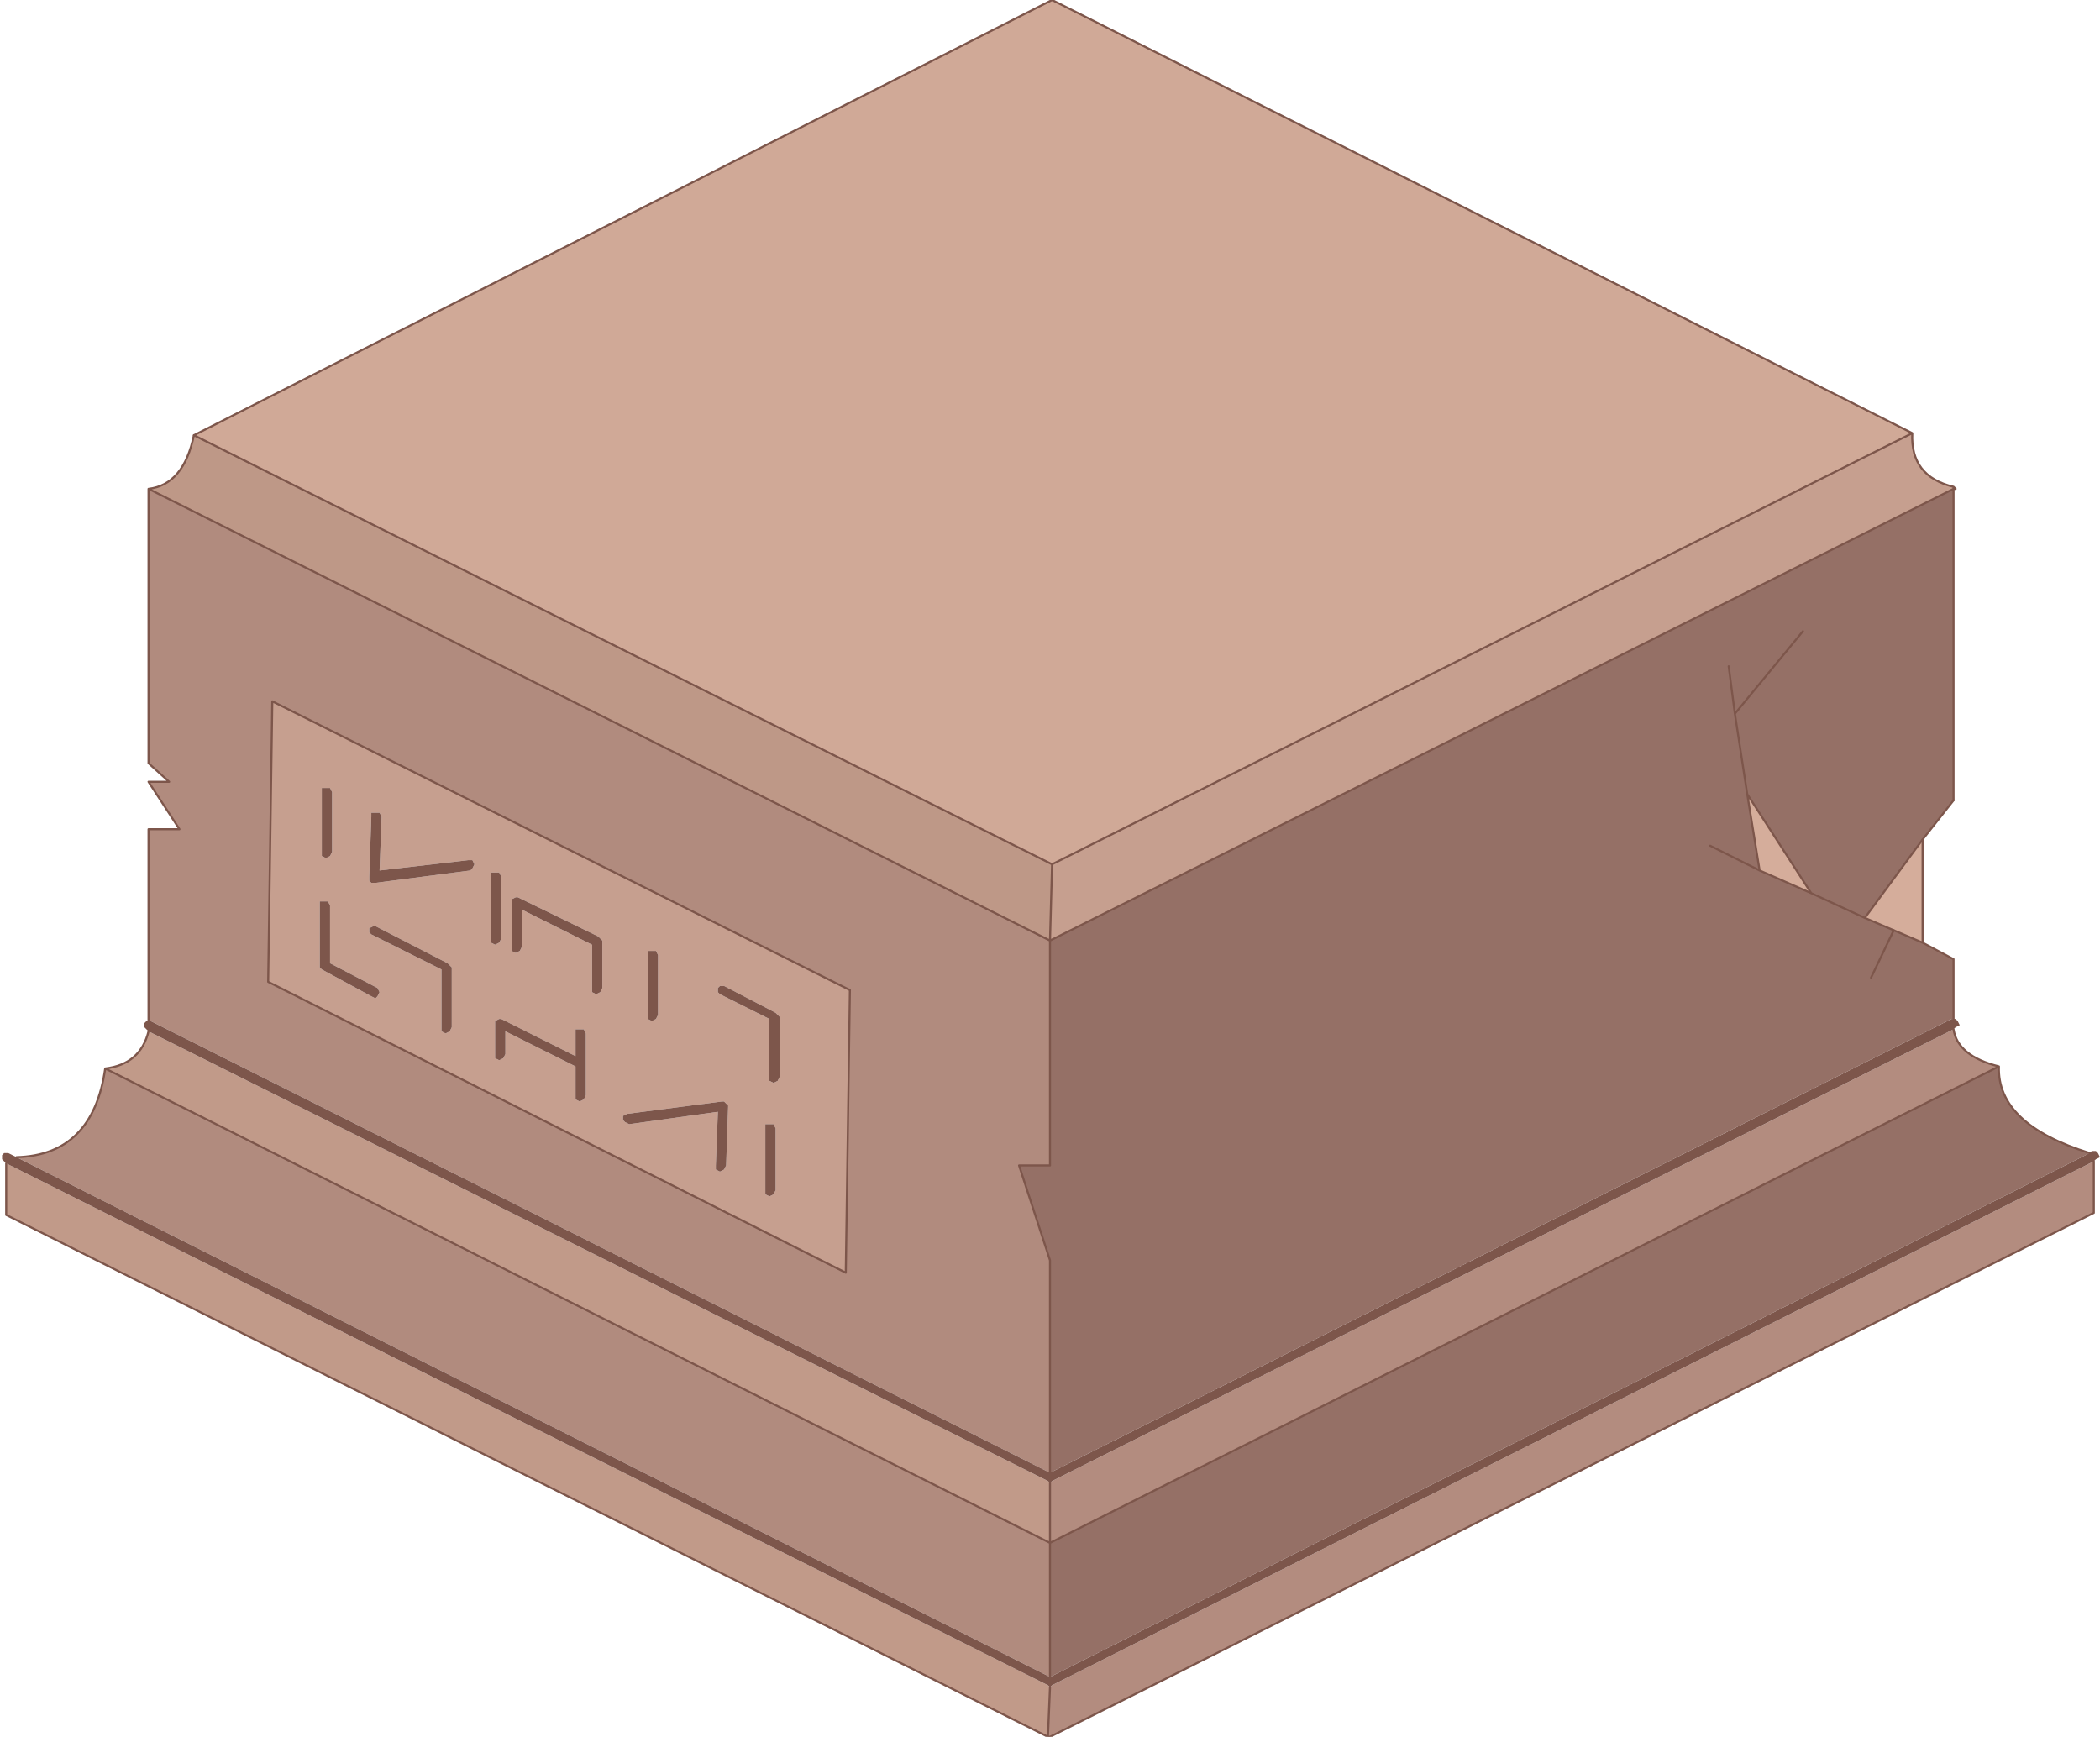 <?xml version="1.0" encoding="UTF-8" standalone="no"?>
<svg xmlns:xlink="http://www.w3.org/1999/xlink" height="42.1px" width="50.9px" xmlns="http://www.w3.org/2000/svg">
  <g transform="matrix(1.0, 0.0, 0.0, 1.0, 25.9, 20.9)">
    <path d="M-21.2 -10.35 L-0.4 -20.9 20.45 -10.4 -0.4 0.05 -21.2 -10.35" fill="#d0a997" fill-rule="evenodd" stroke="none"/>
    <path d="M21.45 -9.1 L21.45 -9.05 -0.45 1.9 -0.4 0.05 20.45 -10.4 Q20.4 -9.35 21.45 -9.1 M-18.1 -1.7 L-18.1 -0.25 -18.1 -0.15 -18.0 -0.1 -17.9 -0.15 -17.85 -0.25 -17.85 -1.7 -17.9 -1.8 -18.0 -1.8 -18.1 -1.8 -18.1 -1.7 M-16.7 -1.2 L-16.8 -1.2 -16.9 -1.2 -16.9 -1.1 -16.95 0.35 -16.95 0.45 -16.9 0.5 -16.8 0.5 -14.5 0.2 -14.45 0.15 -14.4 0.05 -14.45 -0.05 -14.55 -0.05 -16.7 0.2 -16.65 -1.1 -16.7 -1.2 M-8.45 3.0 L-8.5 3.05 -8.5 3.15 -8.45 3.2 -7.25 3.8 -7.25 5.2 -7.25 5.3 -7.15 5.35 -7.05 5.3 -7.0 5.2 -7.0 3.75 -7.05 3.7 -7.1 3.65 -8.35 3.0 -8.45 3.0 M-10.1 2.15 L-10.2 2.15 -10.2 2.25 -10.2 3.7 -10.2 3.8 -10.1 3.85 -10.0 3.8 -9.95 3.7 -9.95 2.25 -10.0 2.15 -10.1 2.15 M-8.35 5.8 L-8.4 5.8 -10.7 6.1 -10.8 6.15 -10.8 6.25 -10.75 6.3 -10.65 6.35 -8.5 6.05 -8.55 7.35 -8.55 7.45 -8.45 7.5 -8.35 7.45 -8.3 7.35 -8.25 5.9 -8.3 5.85 -8.35 5.8 M-7.35 6.45 L-7.35 7.95 -7.35 8.05 -7.25 8.1 -7.15 8.05 -7.1 7.95 -7.1 6.45 -7.15 6.35 -7.25 6.35 -7.35 6.35 -7.35 6.45 M-5.4 9.95 L-19.4 2.9 -19.3 -3.9 -5.3 3.1 -5.4 9.95 M-11.3 1.9 L-11.35 1.85 -11.4 1.8 -13.35 0.85 -13.4 0.85 -13.5 0.9 -13.5 0.95 -13.5 2.05 -13.5 2.15 -13.4 2.2 -13.3 2.15 -13.25 2.05 -13.25 1.15 -11.55 2.0 -11.55 3.05 -11.55 3.15 -11.45 3.2 -11.35 3.15 -11.3 3.05 -11.3 1.9 M-13.9 0.25 L-14.0 0.25 -14.0 0.35 -14.0 1.85 -14.0 1.95 -13.9 2.0 -13.8 1.95 -13.75 1.85 -13.75 0.35 -13.8 0.25 -13.9 0.25 M-15.0 2.5 L-15.05 2.45 -16.8 1.55 -16.85 1.55 -16.95 1.6 -16.95 1.7 -16.9 1.75 -15.2 2.6 -15.2 4.0 -15.2 4.1 -15.1 4.15 -15.0 4.1 -14.95 4.0 -14.95 2.55 -15.0 2.5 M-13.8 3.8 L-13.9 3.85 -13.9 3.9 -13.9 4.65 -13.9 4.75 -13.8 4.8 -13.7 4.75 -13.65 4.65 -13.65 4.1 -11.95 4.95 -11.95 5.65 -11.95 5.75 -11.85 5.8 -11.75 5.75 -11.7 5.65 -11.7 4.15 -11.75 4.05 -11.85 4.05 -11.95 4.05 -11.95 4.15 -11.95 4.7 -13.75 3.8 -13.8 3.8 M-17.95 0.95 L-18.05 0.95 -18.15 0.95 -18.15 1.05 -18.15 2.5 -18.15 2.55 -18.1 2.6 -16.9 3.25 -16.8 3.3 -16.75 3.25 -16.7 3.15 -16.75 3.05 -17.9 2.45 -17.9 1.05 -17.95 0.95" fill="#c69f8f" fill-rule="evenodd" stroke="none"/>
    <path d="M21.45 4.05 Q21.55 4.7 22.55 4.95 L-0.45 16.5 -0.45 15.05 -0.4 15.0 21.45 4.05 M24.85 7.25 L24.85 8.5 -0.45 21.2 -0.5 21.2 -0.45 20.0 -0.4 19.95 24.85 7.25" fill="#b38c7f" fill-rule="evenodd" stroke="none"/>
    <path d="M17.8 -5.6 L16.15 -3.6 16.45 -1.65 16.15 -3.6 16.0 -4.75 16.15 -3.6 17.8 -5.6 M21.45 -9.05 L21.45 -1.5 20.7 -0.55 19.3 1.35 20.0 1.65 19.45 2.8 20.0 1.65 20.7 1.95 21.45 2.35 21.45 3.8 21.4 3.8 -0.45 14.8 -0.45 9.65 -1.2 7.35 -0.45 7.35 -0.45 1.9 21.45 -9.05 M22.55 4.95 Q22.5 6.35 24.75 7.05 L-0.45 19.75 -0.45 16.5 22.55 4.95 M18.0 0.75 L19.3 1.35 18.0 0.75 16.45 -1.65 16.75 0.2 18.0 0.75 M15.55 -0.4 L16.75 0.2 15.55 -0.4" fill="#957066" fill-rule="evenodd" stroke="none"/>
    <path d="M-25.5 7.15 Q-23.65 7.1 -23.35 5.0 L-0.45 16.5 -0.45 19.75 -25.5 7.15 M-22.3 3.85 L-22.3 -0.8 -21.55 -0.8 -22.3 -1.95 -21.8 -1.95 -22.3 -2.4 -22.3 -9.05 -0.45 1.9 -0.45 7.35 -1.2 7.35 -0.45 9.65 -0.45 14.8 -22.25 3.85 -22.3 3.85 M-5.4 9.95 L-5.3 3.1 -19.3 -3.9 -19.4 2.9 -5.4 9.95" fill="#b18b7e" fill-rule="evenodd" stroke="none"/>
    <path d="M-22.3 -9.05 Q-21.45 -9.15 -21.2 -10.35 L-0.4 0.05 -0.45 1.9 -22.3 -9.05" fill="#be9887" fill-rule="evenodd" stroke="none"/>
    <path d="M-0.5 21.2 L-25.75 8.55 -25.75 7.3 -0.5 19.95 -0.45 20.0 -0.5 21.2 M-23.35 5.0 Q-22.5 4.9 -22.3 4.1 L-0.5 15.0 -0.45 15.05 -0.45 16.5 -23.35 5.0" fill="#c19a89" fill-rule="evenodd" stroke="none"/>
    <path d="M20.7 -0.55 L20.7 1.95 20.0 1.65 19.3 1.35 20.7 -0.55 M18.0 0.75 L16.75 0.2 16.45 -1.65 18.0 0.75" fill="#d5ad9b" fill-rule="evenodd" stroke="none"/>
    <path d="M21.45 3.8 L21.5 3.8 21.55 3.85 21.6 3.95 21.5 4.0 21.45 4.05 -0.4 15.0 -0.45 15.05 -0.5 15.0 -22.3 4.1 -22.35 4.05 -22.4 4.0 -22.4 3.9 -22.35 3.85 -22.3 3.85 -22.25 3.85 -0.45 14.8 21.4 3.8 21.45 3.8 M24.75 7.05 L24.8 7.0 24.9 7.0 24.95 7.05 25.0 7.15 24.9 7.2 24.85 7.25 -0.4 19.95 -0.45 20.0 -0.5 19.95 -25.75 7.3 -25.8 7.25 -25.85 7.2 -25.85 7.1 -25.8 7.05 -25.7 7.05 -25.5 7.15 -0.45 19.75 24.75 7.05 M-16.7 -1.2 L-16.65 -1.1 -16.7 0.2 -14.55 -0.05 -14.45 -0.05 -14.4 0.05 -14.45 0.15 -14.5 0.2 -16.8 0.5 -16.9 0.5 -16.95 0.45 -16.95 0.35 -16.9 -1.1 -16.9 -1.2 -16.8 -1.2 -16.7 -1.2 M-18.1 -1.7 L-18.1 -1.8 -18.0 -1.8 -17.9 -1.8 -17.85 -1.7 -17.85 -0.25 -17.9 -0.15 -18.0 -0.1 -18.1 -0.15 -18.1 -0.25 -18.1 -1.7 M-7.35 6.45 L-7.35 6.35 -7.25 6.35 -7.15 6.35 -7.1 6.45 -7.1 7.95 -7.15 8.05 -7.25 8.1 -7.35 8.05 -7.35 7.95 -7.35 6.45 M-8.35 5.8 L-8.3 5.85 -8.25 5.9 -8.3 7.35 -8.35 7.45 -8.45 7.5 -8.55 7.45 -8.55 7.35 -8.5 6.05 -10.65 6.35 -10.75 6.3 -10.8 6.25 -10.8 6.15 -10.7 6.1 -8.4 5.8 -8.35 5.8 M-10.1 2.15 L-10.0 2.15 -9.95 2.25 -9.95 3.7 -10.0 3.8 -10.1 3.85 -10.2 3.8 -10.2 3.7 -10.2 2.25 -10.2 2.15 -10.1 2.15 M-8.45 3.0 L-8.35 3.0 -7.1 3.65 -7.05 3.7 -7.0 3.75 -7.0 5.2 -7.05 5.3 -7.15 5.35 -7.25 5.3 -7.25 5.2 -7.25 3.8 -8.45 3.2 -8.5 3.15 -8.5 3.05 -8.45 3.0 M-17.95 0.95 L-17.9 1.05 -17.9 2.45 -16.75 3.05 -16.7 3.15 -16.75 3.25 -16.8 3.3 -16.9 3.25 -18.1 2.6 -18.15 2.55 -18.15 2.5 -18.15 1.05 -18.15 0.95 -18.05 0.95 -17.95 0.95 M-13.8 3.8 L-13.75 3.8 -11.95 4.7 -11.95 4.15 -11.95 4.05 -11.85 4.05 -11.75 4.05 -11.7 4.15 -11.7 5.65 -11.75 5.75 -11.85 5.8 -11.95 5.75 -11.95 5.65 -11.95 4.95 -13.65 4.1 -13.65 4.65 -13.7 4.75 -13.8 4.8 -13.9 4.75 -13.9 4.65 -13.9 3.9 -13.9 3.85 -13.8 3.8 M-15.0 2.5 L-14.95 2.55 -14.95 4.0 -15.0 4.1 -15.1 4.15 -15.2 4.1 -15.2 4.0 -15.2 2.6 -16.9 1.75 -16.95 1.7 -16.95 1.6 -16.85 1.55 -16.8 1.55 -15.05 2.45 -15.0 2.5 M-13.9 0.25 L-13.8 0.25 -13.75 0.35 -13.75 1.85 -13.8 1.95 -13.9 2.0 -14.0 1.95 -14.0 1.85 -14.0 0.35 -14.0 0.25 -13.9 0.25 M-11.3 1.9 L-11.3 3.05 -11.35 3.15 -11.45 3.2 -11.55 3.15 -11.55 3.05 -11.55 2.0 -13.25 1.15 -13.25 2.05 -13.3 2.15 -13.4 2.2 -13.5 2.15 -13.5 2.05 -13.5 0.95 -13.5 0.9 -13.4 0.85 -13.35 0.85 -11.4 1.8 -11.35 1.85 -11.3 1.9" fill="#7d564b" fill-rule="evenodd" stroke="none"/>
    <path d="M16.45 -1.65 L16.15 -3.6 16.0 -4.75 M16.15 -3.6 L17.8 -5.6 M21.45 -9.05 L21.5 -9.05 21.45 -9.1 21.45 -9.05 21.45 -1.5 M20.7 -0.55 L20.7 1.95 21.45 2.35 21.45 3.8 M21.45 4.05 Q21.55 4.7 22.55 4.95 22.5 6.35 24.75 7.05 M24.85 7.25 L24.85 8.5 -0.45 21.2 -0.5 21.2 -25.75 8.55 -25.75 7.3 M-25.5 7.15 Q-23.65 7.1 -23.35 5.0 -22.5 4.9 -22.3 4.1 M-22.3 3.85 L-22.3 -0.8 -21.55 -0.8 -22.3 -1.95 -21.8 -1.95 -22.3 -2.4 -22.3 -9.05 Q-21.45 -9.15 -21.2 -10.35 L-0.4 0.05 20.45 -10.4 Q20.4 -9.35 21.45 -9.1 M-0.4 -20.9 L20.45 -10.4 M-0.45 1.9 L21.45 -9.05 M20.0 1.65 L19.3 1.35 18.0 0.75 16.75 0.2 15.55 -0.4 M20.7 1.95 L20.0 1.65 M16.75 0.2 L16.45 -1.65 18.0 0.75 M-0.45 1.9 L-0.4 0.05 M-0.45 14.8 L-0.45 9.65 -1.2 7.35 -0.45 7.35 -0.45 1.9 -22.3 -9.05 M-5.4 9.95 L-19.4 2.9 -19.3 -3.9 -5.3 3.1 -5.4 9.95 M-0.45 16.5 L22.55 4.95 M-0.45 15.05 L-0.45 16.5 -23.35 5.0 M-0.45 20.0 L-0.5 21.2 M-0.45 19.75 L-0.45 16.5" fill="none" stroke="#7d564b" stroke-linecap="round" stroke-linejoin="round" stroke-width="0.05"/>
    <path d="M21.45 -1.5 L20.7 -0.55 19.3 1.35 M-21.2 -10.35 L-0.4 -20.9 M20.0 1.65 L19.45 2.8" fill="none" stroke="#7d564b" stroke-linecap="round" stroke-linejoin="round" stroke-width="0.05"/>
  </g>
</svg>
